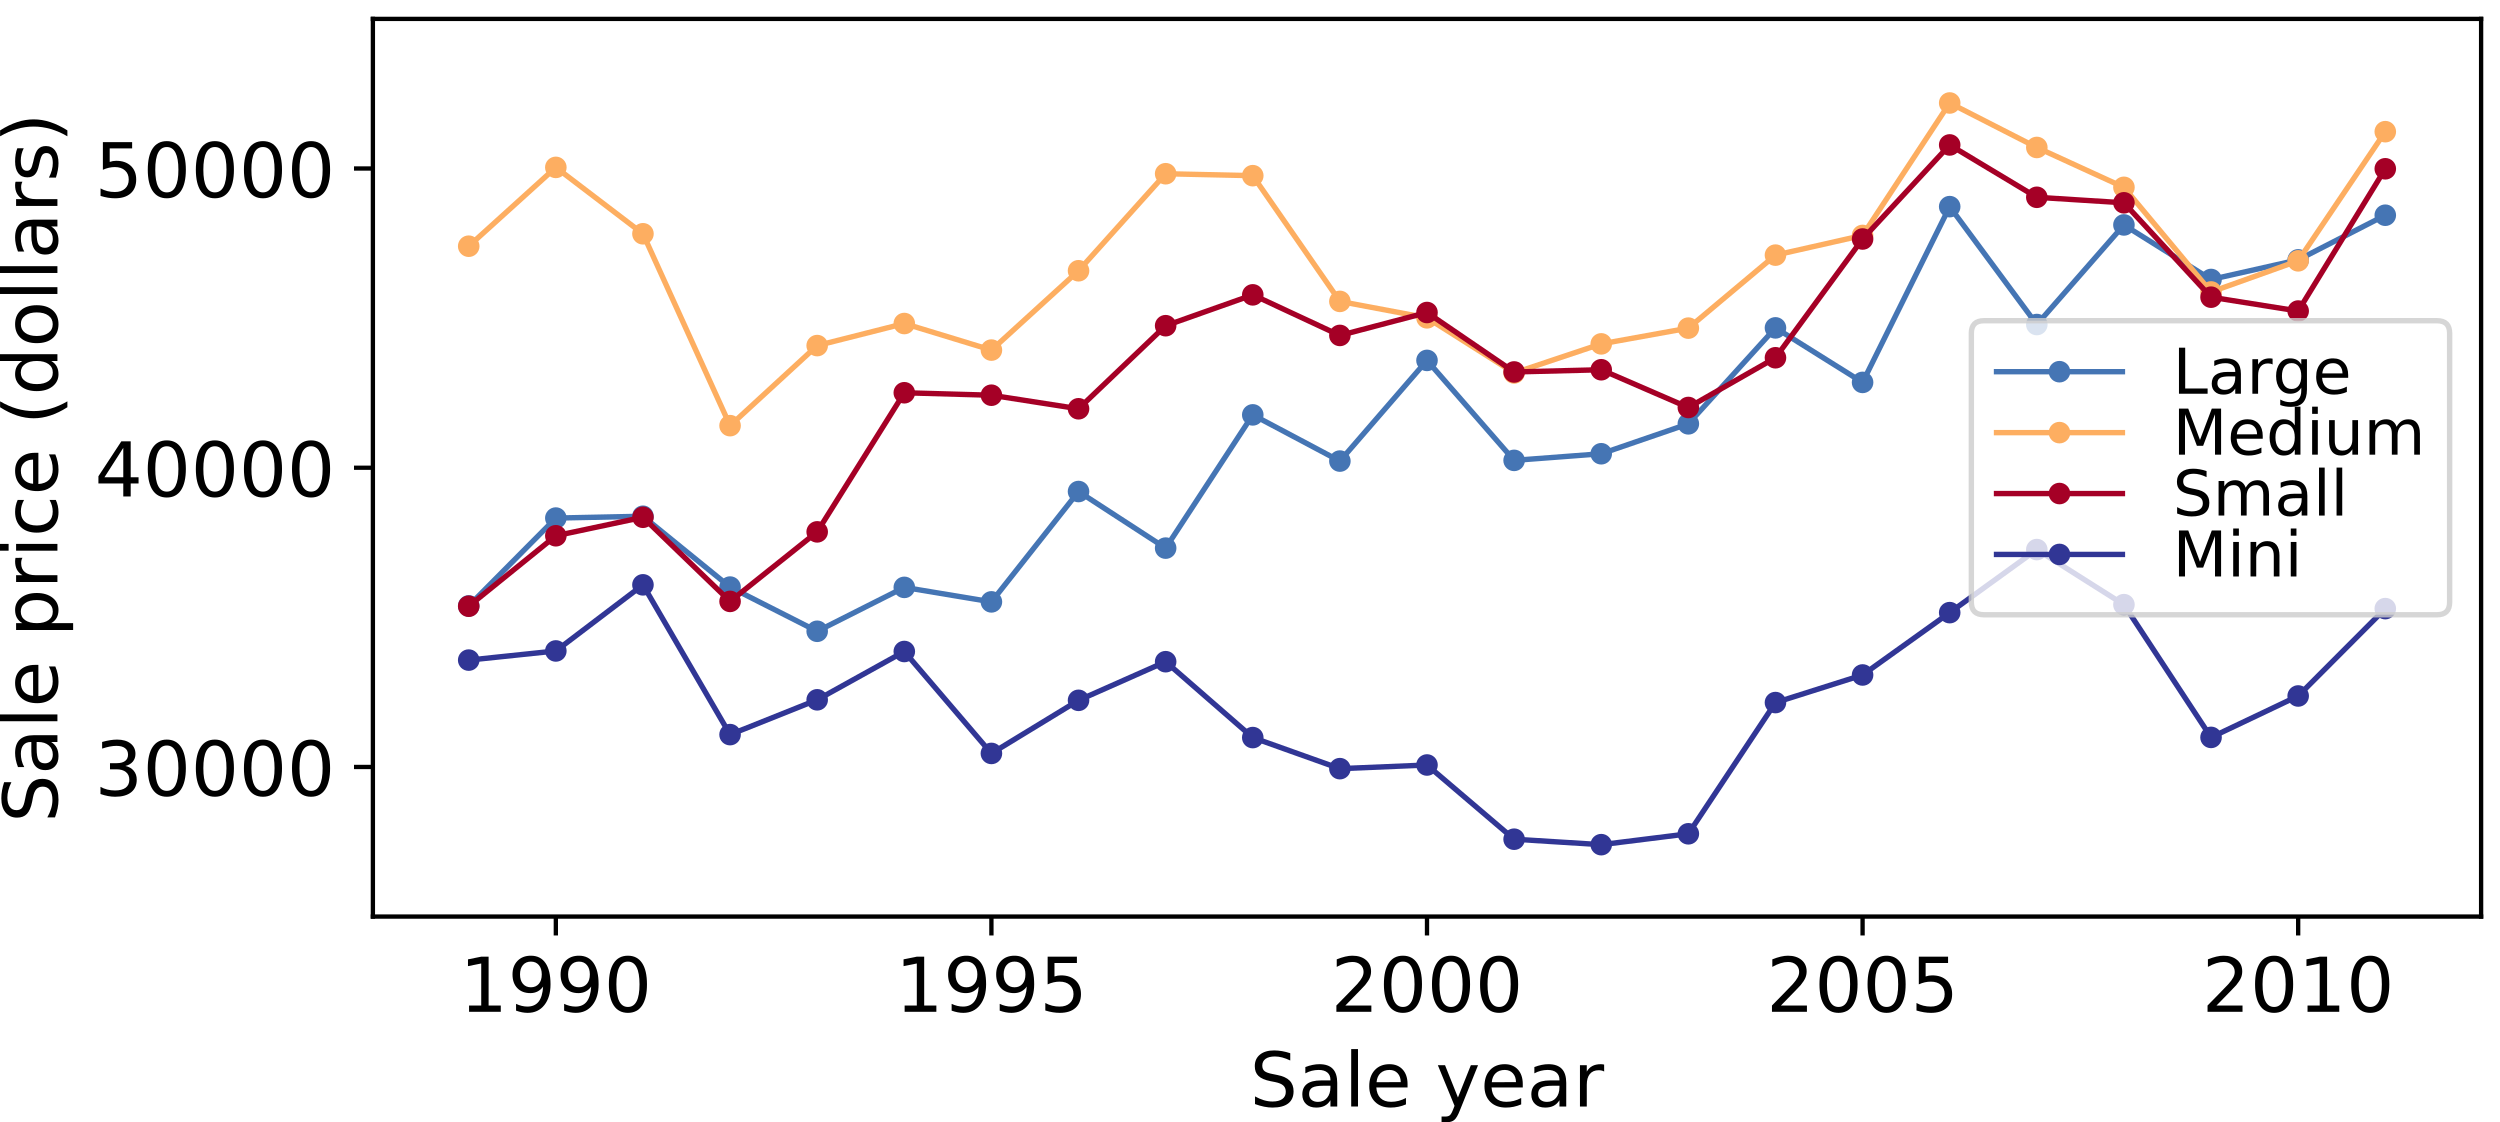 <?xml version="1.0" encoding="utf-8" standalone="no"?>
<!DOCTYPE svg PUBLIC "-//W3C//DTD SVG 1.1//EN"
  "http://www.w3.org/Graphics/SVG/1.1/DTD/svg11.dtd">
<!-- Created with matplotlib (https://matplotlib.org/) -->
<svg height="207.919pt" version="1.1" viewBox="0 0 463.187 207.919" width="463.187pt" xmlns="http://www.w3.org/2000/svg" xmlns:xlink="http://www.w3.org/1999/xlink">
 <defs>
  <style type="text/css">
*{stroke-linecap:butt;stroke-linejoin:round;}
  </style>
 </defs>
 <g id="figure_1">
  <g id="patch_1">
   <path d="M 0 207.919 
L 463.187 207.919 
L 463.187 -0 
L 0 -0 
z
" style="fill:#ffffff;"/>
  </g>
  <g id="axes_1">
   <g id="patch_2">
    <path d="M 69.087 169.82 
L 459.687 169.82 
L 459.687 3.5 
L 69.087 3.5 
z
" style="fill:#ffffff;"/>
   </g>
   <g id="matplotlib.axis_1">
    <g id="xtick_1">
     <g id="line2d_1">
      <defs>
       <path d="M 0 0 
L 0 3.5 
" id="mbf0ec3a5ea" style="stroke:#000000;stroke-width:0.8;"/>
      </defs>
      <g>
       <use style="stroke:#000000;stroke-width:0.8;" x="102.982" xlink:href="#mbf0ec3a5ea" y="169.82"/>
      </g>
     </g>
     <g id="text_1">
      <!-- 1990 -->
      <defs>
       <path d="M 12.406 8.297 
L 28.516 8.297 
L 28.516 63.922 
L 10.984 60.406 
L 10.984 69.391 
L 28.422 72.906 
L 38.281 72.906 
L 38.281 8.297 
L 54.391 8.297 
L 54.391 0 
L 12.406 0 
z
" id="DejaVuSans-49"/>
       <path d="M 10.984 1.516 
L 10.984 10.5 
Q 14.703 8.734 18.5 7.812 
Q 22.312 6.891 25.984 6.891 
Q 35.75 6.891 40.891 13.453 
Q 46.047 20.016 46.781 33.406 
Q 43.953 29.203 39.594 26.953 
Q 35.25 24.703 29.984 24.703 
Q 19.047 24.703 12.672 31.312 
Q 6.297 37.938 6.297 49.422 
Q 6.297 60.641 12.938 67.422 
Q 19.578 74.219 30.609 74.219 
Q 43.266 74.219 49.922 64.516 
Q 56.594 54.828 56.594 36.375 
Q 56.594 19.141 48.406 8.859 
Q 40.234 -1.422 26.422 -1.422 
Q 22.703 -1.422 18.891 -0.688 
Q 15.094 0.047 10.984 1.516 
z
M 30.609 32.422 
Q 37.25 32.422 41.125 36.953 
Q 45.016 41.5 45.016 49.422 
Q 45.016 57.281 41.125 61.844 
Q 37.25 66.406 30.609 66.406 
Q 23.969 66.406 20.094 61.844 
Q 16.219 57.281 16.219 49.422 
Q 16.219 41.5 20.094 36.953 
Q 23.969 32.422 30.609 32.422 
z
" id="DejaVuSans-57"/>
       <path d="M 31.781 66.406 
Q 24.172 66.406 20.328 58.906 
Q 16.5 51.422 16.5 36.375 
Q 16.5 21.391 20.328 13.891 
Q 24.172 6.391 31.781 6.391 
Q 39.453 6.391 43.281 13.891 
Q 47.125 21.391 47.125 36.375 
Q 47.125 51.422 43.281 58.906 
Q 39.453 66.406 31.781 66.406 
z
M 31.781 74.219 
Q 44.047 74.219 50.516 64.516 
Q 56.984 54.828 56.984 36.375 
Q 56.984 17.969 50.516 8.266 
Q 44.047 -1.422 31.781 -1.422 
Q 19.531 -1.422 13.062 8.266 
Q 6.594 17.969 6.594 36.375 
Q 6.594 54.828 13.062 64.516 
Q 19.531 74.219 31.781 74.219 
z
" id="DejaVuSans-48"/>
      </defs>
      <g transform="translate(85.167 187.458)scale(0.14 -0.14)">
       <use xlink:href="#DejaVuSans-49"/>
       <use x="63.623" xlink:href="#DejaVuSans-57"/>
       <use x="127.246" xlink:href="#DejaVuSans-57"/>
       <use x="190.869" xlink:href="#DejaVuSans-48"/>
      </g>
     </g>
    </g>
    <g id="xtick_2">
     <g id="line2d_2">
      <g>
       <use style="stroke:#000000;stroke-width:0.8;" x="183.684" xlink:href="#mbf0ec3a5ea" y="169.82"/>
      </g>
     </g>
     <g id="text_2">
      <!-- 1995 -->
      <defs>
       <path d="M 10.797 72.906 
L 49.516 72.906 
L 49.516 64.594 
L 19.828 64.594 
L 19.828 46.734 
Q 21.969 47.469 24.109 47.828 
Q 26.266 48.188 28.422 48.188 
Q 40.625 48.188 47.75 41.5 
Q 54.891 34.812 54.891 23.391 
Q 54.891 11.625 47.562 5.094 
Q 40.234 -1.422 26.906 -1.422 
Q 22.312 -1.422 17.547 -0.641 
Q 12.797 0.141 7.719 1.703 
L 7.719 11.625 
Q 12.109 9.234 16.797 8.062 
Q 21.484 6.891 26.703 6.891 
Q 35.156 6.891 40.078 11.328 
Q 45.016 15.766 45.016 23.391 
Q 45.016 31 40.078 35.438 
Q 35.156 39.891 26.703 39.891 
Q 22.75 39.891 18.812 39.016 
Q 14.891 38.141 10.797 36.281 
z
" id="DejaVuSans-53"/>
      </defs>
      <g transform="translate(165.869 187.458)scale(0.14 -0.14)">
       <use xlink:href="#DejaVuSans-49"/>
       <use x="63.623" xlink:href="#DejaVuSans-57"/>
       <use x="127.246" xlink:href="#DejaVuSans-57"/>
       <use x="190.869" xlink:href="#DejaVuSans-53"/>
      </g>
     </g>
    </g>
    <g id="xtick_3">
     <g id="line2d_3">
      <g>
       <use style="stroke:#000000;stroke-width:0.8;" x="264.387" xlink:href="#mbf0ec3a5ea" y="169.82"/>
      </g>
     </g>
     <g id="text_3">
      <!-- 2000 -->
      <defs>
       <path d="M 19.188 8.297 
L 53.609 8.297 
L 53.609 0 
L 7.328 0 
L 7.328 8.297 
Q 12.938 14.109 22.625 23.891 
Q 32.328 33.688 34.812 36.531 
Q 39.547 41.844 41.422 45.531 
Q 43.312 49.219 43.312 52.781 
Q 43.312 58.594 39.234 62.25 
Q 35.156 65.922 28.609 65.922 
Q 23.969 65.922 18.812 64.312 
Q 13.672 62.703 7.812 59.422 
L 7.812 69.391 
Q 13.766 71.781 18.938 73 
Q 24.125 74.219 28.422 74.219 
Q 39.75 74.219 46.484 68.547 
Q 53.219 62.891 53.219 53.422 
Q 53.219 48.922 51.531 44.891 
Q 49.859 40.875 45.406 35.406 
Q 44.188 33.984 37.641 27.219 
Q 31.109 20.453 19.188 8.297 
z
" id="DejaVuSans-50"/>
      </defs>
      <g transform="translate(246.572 187.458)scale(0.14 -0.14)">
       <use xlink:href="#DejaVuSans-50"/>
       <use x="63.623" xlink:href="#DejaVuSans-48"/>
       <use x="127.246" xlink:href="#DejaVuSans-48"/>
       <use x="190.869" xlink:href="#DejaVuSans-48"/>
      </g>
     </g>
    </g>
    <g id="xtick_4">
     <g id="line2d_4">
      <g>
       <use style="stroke:#000000;stroke-width:0.8;" x="345.089" xlink:href="#mbf0ec3a5ea" y="169.82"/>
      </g>
     </g>
     <g id="text_4">
      <!-- 2005 -->
      <g transform="translate(327.274 187.458)scale(0.14 -0.14)">
       <use xlink:href="#DejaVuSans-50"/>
       <use x="63.623" xlink:href="#DejaVuSans-48"/>
       <use x="127.246" xlink:href="#DejaVuSans-48"/>
       <use x="190.869" xlink:href="#DejaVuSans-53"/>
      </g>
     </g>
    </g>
    <g id="xtick_5">
     <g id="line2d_5">
      <g>
       <use style="stroke:#000000;stroke-width:0.8;" x="425.792" xlink:href="#mbf0ec3a5ea" y="169.82"/>
      </g>
     </g>
     <g id="text_5">
      <!-- 2010 -->
      <g transform="translate(407.977 187.458)scale(0.14 -0.14)">
       <use xlink:href="#DejaVuSans-50"/>
       <use x="63.623" xlink:href="#DejaVuSans-48"/>
       <use x="127.246" xlink:href="#DejaVuSans-49"/>
       <use x="190.869" xlink:href="#DejaVuSans-48"/>
      </g>
     </g>
    </g>
    <g id="text_6">
     <!-- Sale year -->
     <defs>
      <path d="M 53.516 70.516 
L 53.516 60.891 
Q 47.906 63.578 42.922 64.891 
Q 37.938 66.219 33.297 66.219 
Q 25.25 66.219 20.875 63.094 
Q 16.5 59.969 16.5 54.203 
Q 16.5 49.359 19.406 46.891 
Q 22.312 44.438 30.422 42.922 
L 36.375 41.703 
Q 47.406 39.594 52.656 34.297 
Q 57.906 29 57.906 20.125 
Q 57.906 9.516 50.797 4.047 
Q 43.703 -1.422 29.984 -1.422 
Q 24.812 -1.422 18.969 -0.25 
Q 13.141 0.922 6.891 3.219 
L 6.891 13.375 
Q 12.891 10.016 18.656 8.297 
Q 24.422 6.594 29.984 6.594 
Q 38.422 6.594 43.016 9.906 
Q 47.609 13.234 47.609 19.391 
Q 47.609 24.75 44.312 27.781 
Q 41.016 30.812 33.5 32.328 
L 27.484 33.5 
Q 16.453 35.688 11.516 40.375 
Q 6.594 45.062 6.594 53.422 
Q 6.594 63.094 13.406 68.656 
Q 20.219 74.219 32.172 74.219 
Q 37.312 74.219 42.625 73.281 
Q 47.953 72.359 53.516 70.516 
z
" id="DejaVuSans-83"/>
      <path d="M 34.281 27.484 
Q 23.391 27.484 19.188 25 
Q 14.984 22.516 14.984 16.5 
Q 14.984 11.719 18.141 8.906 
Q 21.297 6.109 26.703 6.109 
Q 34.188 6.109 38.703 11.406 
Q 43.219 16.703 43.219 25.484 
L 43.219 27.484 
z
M 52.203 31.203 
L 52.203 0 
L 43.219 0 
L 43.219 8.297 
Q 40.141 3.328 35.547 0.953 
Q 30.953 -1.422 24.312 -1.422 
Q 15.922 -1.422 10.953 3.297 
Q 6 8.016 6 15.922 
Q 6 25.141 12.172 29.828 
Q 18.359 34.516 30.609 34.516 
L 43.219 34.516 
L 43.219 35.406 
Q 43.219 41.609 39.141 45 
Q 35.062 48.391 27.688 48.391 
Q 23 48.391 18.547 47.266 
Q 14.109 46.141 10.016 43.891 
L 10.016 52.203 
Q 14.938 54.109 19.578 55.047 
Q 24.219 56 28.609 56 
Q 40.484 56 46.344 49.844 
Q 52.203 43.703 52.203 31.203 
z
" id="DejaVuSans-97"/>
      <path d="M 9.422 75.984 
L 18.406 75.984 
L 18.406 0 
L 9.422 0 
z
" id="DejaVuSans-108"/>
      <path d="M 56.203 29.594 
L 56.203 25.203 
L 14.891 25.203 
Q 15.484 15.922 20.484 11.062 
Q 25.484 6.203 34.422 6.203 
Q 39.594 6.203 44.453 7.469 
Q 49.312 8.734 54.109 11.281 
L 54.109 2.781 
Q 49.266 0.734 44.188 -0.344 
Q 39.109 -1.422 33.891 -1.422 
Q 20.797 -1.422 13.156 6.188 
Q 5.516 13.812 5.516 26.812 
Q 5.516 40.234 12.766 48.109 
Q 20.016 56 32.328 56 
Q 43.359 56 49.781 48.891 
Q 56.203 41.797 56.203 29.594 
z
M 47.219 32.234 
Q 47.125 39.594 43.094 43.984 
Q 39.062 48.391 32.422 48.391 
Q 24.906 48.391 20.391 44.141 
Q 15.875 39.891 15.188 32.172 
z
" id="DejaVuSans-101"/>
      <path id="DejaVuSans-32"/>
      <path d="M 32.172 -5.078 
Q 28.375 -14.844 24.75 -17.812 
Q 21.141 -20.797 15.094 -20.797 
L 7.906 -20.797 
L 7.906 -13.281 
L 13.188 -13.281 
Q 16.891 -13.281 18.938 -11.516 
Q 21 -9.766 23.484 -3.219 
L 25.094 0.875 
L 2.984 54.688 
L 12.5 54.688 
L 29.594 11.922 
L 46.688 54.688 
L 56.203 54.688 
z
" id="DejaVuSans-121"/>
      <path d="M 41.109 46.297 
Q 39.594 47.172 37.812 47.578 
Q 36.031 48 33.891 48 
Q 26.266 48 22.188 43.047 
Q 18.109 38.094 18.109 28.812 
L 18.109 0 
L 9.078 0 
L 9.078 54.688 
L 18.109 54.688 
L 18.109 46.188 
Q 20.953 51.172 25.484 53.578 
Q 30.031 56 36.531 56 
Q 37.453 56 38.578 55.875 
Q 39.703 55.766 41.062 55.516 
z
" id="DejaVuSans-114"/>
     </defs>
     <g transform="translate(231.559 205.007)scale(0.14 -0.14)">
      <use xlink:href="#DejaVuSans-83"/>
      <use x="63.477" xlink:href="#DejaVuSans-97"/>
      <use x="124.756" xlink:href="#DejaVuSans-108"/>
      <use x="152.539" xlink:href="#DejaVuSans-101"/>
      <use x="214.062" xlink:href="#DejaVuSans-32"/>
      <use x="245.85" xlink:href="#DejaVuSans-121"/>
      <use x="305.029" xlink:href="#DejaVuSans-101"/>
      <use x="366.553" xlink:href="#DejaVuSans-97"/>
      <use x="427.832" xlink:href="#DejaVuSans-114"/>
     </g>
    </g>
   </g>
   <g id="matplotlib.axis_2">
    <g id="ytick_1">
     <g id="line2d_6">
      <defs>
       <path d="M 0 0 
L -3.5 0 
" id="m5629038293" style="stroke:#000000;stroke-width:0.8;"/>
      </defs>
      <g>
       <use style="stroke:#000000;stroke-width:0.8;" x="69.087" xlink:href="#m5629038293" y="142.1"/>
      </g>
     </g>
     <g id="text_7">
      <!-- 30000 -->
      <defs>
       <path d="M 40.578 39.312 
Q 47.656 37.797 51.625 33 
Q 55.609 28.219 55.609 21.188 
Q 55.609 10.406 48.188 4.484 
Q 40.766 -1.422 27.094 -1.422 
Q 22.516 -1.422 17.656 -0.516 
Q 12.797 0.391 7.625 2.203 
L 7.625 11.719 
Q 11.719 9.328 16.594 8.109 
Q 21.484 6.891 26.812 6.891 
Q 36.078 6.891 40.938 10.547 
Q 45.797 14.203 45.797 21.188 
Q 45.797 27.641 41.281 31.266 
Q 36.766 34.906 28.719 34.906 
L 20.219 34.906 
L 20.219 43.016 
L 29.109 43.016 
Q 36.375 43.016 40.234 45.922 
Q 44.094 48.828 44.094 54.297 
Q 44.094 59.906 40.109 62.906 
Q 36.141 65.922 28.719 65.922 
Q 24.656 65.922 20.016 65.031 
Q 15.375 64.156 9.812 62.312 
L 9.812 71.094 
Q 15.438 72.656 20.344 73.438 
Q 25.25 74.219 29.594 74.219 
Q 40.828 74.219 47.359 69.109 
Q 53.906 64.016 53.906 55.328 
Q 53.906 49.266 50.438 45.094 
Q 46.969 40.922 40.578 39.312 
z
" id="DejaVuSans-51"/>
      </defs>
      <g transform="translate(17.549 147.419)scale(0.14 -0.14)">
       <use xlink:href="#DejaVuSans-51"/>
       <use x="63.623" xlink:href="#DejaVuSans-48"/>
       <use x="127.246" xlink:href="#DejaVuSans-48"/>
       <use x="190.869" xlink:href="#DejaVuSans-48"/>
       <use x="254.492" xlink:href="#DejaVuSans-48"/>
      </g>
     </g>
    </g>
    <g id="ytick_2">
     <g id="line2d_7">
      <g>
       <use style="stroke:#000000;stroke-width:0.8;" x="69.087" xlink:href="#m5629038293" y="86.66"/>
      </g>
     </g>
     <g id="text_8">
      <!-- 40000 -->
      <defs>
       <path d="M 37.797 64.312 
L 12.891 25.391 
L 37.797 25.391 
z
M 35.203 72.906 
L 47.609 72.906 
L 47.609 25.391 
L 58.016 25.391 
L 58.016 17.188 
L 47.609 17.188 
L 47.609 0 
L 37.797 0 
L 37.797 17.188 
L 4.891 17.188 
L 4.891 26.703 
z
" id="DejaVuSans-52"/>
      </defs>
      <g transform="translate(17.549 91.979)scale(0.14 -0.14)">
       <use xlink:href="#DejaVuSans-52"/>
       <use x="63.623" xlink:href="#DejaVuSans-48"/>
       <use x="127.246" xlink:href="#DejaVuSans-48"/>
       <use x="190.869" xlink:href="#DejaVuSans-48"/>
       <use x="254.492" xlink:href="#DejaVuSans-48"/>
      </g>
     </g>
    </g>
    <g id="ytick_3">
     <g id="line2d_8">
      <g>
       <use style="stroke:#000000;stroke-width:0.8;" x="69.087" xlink:href="#m5629038293" y="31.22"/>
      </g>
     </g>
     <g id="text_9">
      <!-- 50000 -->
      <g transform="translate(17.549 36.539)scale(0.14 -0.14)">
       <use xlink:href="#DejaVuSans-53"/>
       <use x="63.623" xlink:href="#DejaVuSans-48"/>
       <use x="127.246" xlink:href="#DejaVuSans-48"/>
       <use x="190.869" xlink:href="#DejaVuSans-48"/>
       <use x="254.492" xlink:href="#DejaVuSans-48"/>
      </g>
     </g>
    </g>
    <g id="text_10">
     <!-- Sale price (dollars) -->
     <defs>
      <path d="M 18.109 8.203 
L 18.109 -20.797 
L 9.078 -20.797 
L 9.078 54.688 
L 18.109 54.688 
L 18.109 46.391 
Q 20.953 51.266 25.266 53.625 
Q 29.594 56 35.594 56 
Q 45.562 56 51.781 48.094 
Q 58.016 40.188 58.016 27.297 
Q 58.016 14.406 51.781 6.484 
Q 45.562 -1.422 35.594 -1.422 
Q 29.594 -1.422 25.266 0.953 
Q 20.953 3.328 18.109 8.203 
z
M 48.688 27.297 
Q 48.688 37.203 44.609 42.844 
Q 40.531 48.484 33.406 48.484 
Q 26.266 48.484 22.188 42.844 
Q 18.109 37.203 18.109 27.297 
Q 18.109 17.391 22.188 11.75 
Q 26.266 6.109 33.406 6.109 
Q 40.531 6.109 44.609 11.75 
Q 48.688 17.391 48.688 27.297 
z
" id="DejaVuSans-112"/>
      <path d="M 9.422 54.688 
L 18.406 54.688 
L 18.406 0 
L 9.422 0 
z
M 9.422 75.984 
L 18.406 75.984 
L 18.406 64.594 
L 9.422 64.594 
z
" id="DejaVuSans-105"/>
      <path d="M 48.781 52.594 
L 48.781 44.188 
Q 44.969 46.297 41.141 47.344 
Q 37.312 48.391 33.406 48.391 
Q 24.656 48.391 19.812 42.844 
Q 14.984 37.312 14.984 27.297 
Q 14.984 17.281 19.812 11.734 
Q 24.656 6.203 33.406 6.203 
Q 37.312 6.203 41.141 7.25 
Q 44.969 8.297 48.781 10.406 
L 48.781 2.094 
Q 45.016 0.344 40.984 -0.531 
Q 36.969 -1.422 32.422 -1.422 
Q 20.062 -1.422 12.781 6.344 
Q 5.516 14.109 5.516 27.297 
Q 5.516 40.672 12.859 48.328 
Q 20.219 56 33.016 56 
Q 37.156 56 41.109 55.141 
Q 45.062 54.297 48.781 52.594 
z
" id="DejaVuSans-99"/>
      <path d="M 31 75.875 
Q 24.469 64.656 21.281 53.656 
Q 18.109 42.672 18.109 31.391 
Q 18.109 20.125 21.312 9.062 
Q 24.516 -2 31 -13.188 
L 23.188 -13.188 
Q 15.875 -1.703 12.234 9.375 
Q 8.594 20.453 8.594 31.391 
Q 8.594 42.281 12.203 53.312 
Q 15.828 64.359 23.188 75.875 
z
" id="DejaVuSans-40"/>
      <path d="M 45.406 46.391 
L 45.406 75.984 
L 54.391 75.984 
L 54.391 0 
L 45.406 0 
L 45.406 8.203 
Q 42.578 3.328 38.25 0.953 
Q 33.938 -1.422 27.875 -1.422 
Q 17.969 -1.422 11.734 6.484 
Q 5.516 14.406 5.516 27.297 
Q 5.516 40.188 11.734 48.094 
Q 17.969 56 27.875 56 
Q 33.938 56 38.25 53.625 
Q 42.578 51.266 45.406 46.391 
z
M 14.797 27.297 
Q 14.797 17.391 18.875 11.75 
Q 22.953 6.109 30.078 6.109 
Q 37.203 6.109 41.297 11.75 
Q 45.406 17.391 45.406 27.297 
Q 45.406 37.203 41.297 42.844 
Q 37.203 48.484 30.078 48.484 
Q 22.953 48.484 18.875 42.844 
Q 14.797 37.203 14.797 27.297 
z
" id="DejaVuSans-100"/>
      <path d="M 30.609 48.391 
Q 23.391 48.391 19.188 42.75 
Q 14.984 37.109 14.984 27.297 
Q 14.984 17.484 19.156 11.844 
Q 23.344 6.203 30.609 6.203 
Q 37.797 6.203 41.984 11.859 
Q 46.188 17.531 46.188 27.297 
Q 46.188 37.016 41.984 42.703 
Q 37.797 48.391 30.609 48.391 
z
M 30.609 56 
Q 42.328 56 49.016 48.375 
Q 55.719 40.766 55.719 27.297 
Q 55.719 13.875 49.016 6.219 
Q 42.328 -1.422 30.609 -1.422 
Q 18.844 -1.422 12.172 6.219 
Q 5.516 13.875 5.516 27.297 
Q 5.516 40.766 12.172 48.375 
Q 18.844 56 30.609 56 
z
" id="DejaVuSans-111"/>
      <path d="M 44.281 53.078 
L 44.281 44.578 
Q 40.484 46.531 36.375 47.5 
Q 32.281 48.484 27.875 48.484 
Q 21.188 48.484 17.844 46.438 
Q 14.5 44.391 14.5 40.281 
Q 14.5 37.156 16.891 35.375 
Q 19.281 33.594 26.516 31.984 
L 29.594 31.297 
Q 39.156 29.25 43.188 25.516 
Q 47.219 21.781 47.219 15.094 
Q 47.219 7.469 41.188 3.016 
Q 35.156 -1.422 24.609 -1.422 
Q 20.219 -1.422 15.453 -0.562 
Q 10.688 0.297 5.422 2 
L 5.422 11.281 
Q 10.406 8.688 15.234 7.391 
Q 20.062 6.109 24.812 6.109 
Q 31.156 6.109 34.562 8.281 
Q 37.984 10.453 37.984 14.406 
Q 37.984 18.062 35.516 20.016 
Q 33.062 21.969 24.703 23.781 
L 21.578 24.516 
Q 13.234 26.266 9.516 29.906 
Q 5.812 33.547 5.812 39.891 
Q 5.812 47.609 11.281 51.797 
Q 16.75 56 26.812 56 
Q 31.781 56 36.172 55.266 
Q 40.578 54.547 44.281 53.078 
z
" id="DejaVuSans-115"/>
      <path d="M 8.016 75.875 
L 15.828 75.875 
Q 23.141 64.359 26.781 53.312 
Q 30.422 42.281 30.422 31.391 
Q 30.422 20.453 26.781 9.375 
Q 23.141 -1.703 15.828 -13.188 
L 8.016 -13.188 
Q 14.5 -2 17.703 9.062 
Q 20.906 20.125 20.906 31.391 
Q 20.906 42.672 17.703 53.656 
Q 14.5 64.656 8.016 75.875 
z
" id="DejaVuSans-41"/>
     </defs>
     <g transform="translate(10.638 152.41)rotate(-90)scale(0.14 -0.14)">
      <use xlink:href="#DejaVuSans-83"/>
      <use x="63.477" xlink:href="#DejaVuSans-97"/>
      <use x="124.756" xlink:href="#DejaVuSans-108"/>
      <use x="152.539" xlink:href="#DejaVuSans-101"/>
      <use x="214.062" xlink:href="#DejaVuSans-32"/>
      <use x="245.85" xlink:href="#DejaVuSans-112"/>
      <use x="309.326" xlink:href="#DejaVuSans-114"/>
      <use x="350.439" xlink:href="#DejaVuSans-105"/>
      <use x="378.223" xlink:href="#DejaVuSans-99"/>
      <use x="433.203" xlink:href="#DejaVuSans-101"/>
      <use x="494.727" xlink:href="#DejaVuSans-32"/>
      <use x="526.514" xlink:href="#DejaVuSans-40"/>
      <use x="565.527" xlink:href="#DejaVuSans-100"/>
      <use x="629.004" xlink:href="#DejaVuSans-111"/>
      <use x="690.186" xlink:href="#DejaVuSans-108"/>
      <use x="717.969" xlink:href="#DejaVuSans-108"/>
      <use x="745.752" xlink:href="#DejaVuSans-97"/>
      <use x="807.031" xlink:href="#DejaVuSans-114"/>
      <use x="848.145" xlink:href="#DejaVuSans-115"/>
      <use x="900.244" xlink:href="#DejaVuSans-41"/>
     </g>
    </g>
   </g>
   <g id="line2d_9">
    <path clip-path="url(#pc9c165c7ac)" d="M 86.841 112.259 
L 102.982 95.986 
L 119.122 95.648 
L 135.263 108.771 
L 151.403 116.961 
L 167.544 108.826 
L 183.684 111.511 
L 199.825 91.067 
L 215.965 101.552 
L 232.106 76.866 
L 248.246 85.426 
L 264.387 66.774 
L 280.527 85.296 
L 296.668 84.069 
L 312.808 78.526 
L 328.949 60.747 
L 345.089 70.849 
L 361.23 38.284 
L 377.37 60.128 
L 393.511 41.675 
L 409.651 51.782 
L 425.792 48.146 
L 441.932 39.876 
" style="fill:none;stroke:#4575b4;stroke-linecap:square;"/>
    <defs>
     <path d="M 0 1.5 
C 0.398 1.5 0.779 1.342 1.061 1.061 
C 1.342 0.779 1.5 0.398 1.5 0 
C 1.5 -0.398 1.342 -0.779 1.061 -1.061 
C 0.779 -1.342 0.398 -1.5 0 -1.5 
C -0.398 -1.5 -0.779 -1.342 -1.061 -1.061 
C -1.342 -0.779 -1.5 -0.398 -1.5 0 
C -1.5 0.398 -1.342 0.779 -1.061 1.061 
C -0.779 1.342 -0.398 1.5 0 1.5 
z
" id="m133e9ba9f1" style="stroke:#4575b4;"/>
    </defs>
    <g clip-path="url(#pc9c165c7ac)">
     <use style="fill:#4575b4;stroke:#4575b4;" x="86.841" xlink:href="#m133e9ba9f1" y="112.259"/>
     <use style="fill:#4575b4;stroke:#4575b4;" x="102.982" xlink:href="#m133e9ba9f1" y="95.986"/>
     <use style="fill:#4575b4;stroke:#4575b4;" x="119.122" xlink:href="#m133e9ba9f1" y="95.648"/>
     <use style="fill:#4575b4;stroke:#4575b4;" x="135.263" xlink:href="#m133e9ba9f1" y="108.771"/>
     <use style="fill:#4575b4;stroke:#4575b4;" x="151.403" xlink:href="#m133e9ba9f1" y="116.961"/>
     <use style="fill:#4575b4;stroke:#4575b4;" x="167.544" xlink:href="#m133e9ba9f1" y="108.826"/>
     <use style="fill:#4575b4;stroke:#4575b4;" x="183.684" xlink:href="#m133e9ba9f1" y="111.511"/>
     <use style="fill:#4575b4;stroke:#4575b4;" x="199.825" xlink:href="#m133e9ba9f1" y="91.067"/>
     <use style="fill:#4575b4;stroke:#4575b4;" x="215.965" xlink:href="#m133e9ba9f1" y="101.552"/>
     <use style="fill:#4575b4;stroke:#4575b4;" x="232.106" xlink:href="#m133e9ba9f1" y="76.866"/>
     <use style="fill:#4575b4;stroke:#4575b4;" x="248.246" xlink:href="#m133e9ba9f1" y="85.426"/>
     <use style="fill:#4575b4;stroke:#4575b4;" x="264.387" xlink:href="#m133e9ba9f1" y="66.774"/>
     <use style="fill:#4575b4;stroke:#4575b4;" x="280.527" xlink:href="#m133e9ba9f1" y="85.296"/>
     <use style="fill:#4575b4;stroke:#4575b4;" x="296.668" xlink:href="#m133e9ba9f1" y="84.069"/>
     <use style="fill:#4575b4;stroke:#4575b4;" x="312.808" xlink:href="#m133e9ba9f1" y="78.526"/>
     <use style="fill:#4575b4;stroke:#4575b4;" x="328.949" xlink:href="#m133e9ba9f1" y="60.747"/>
     <use style="fill:#4575b4;stroke:#4575b4;" x="345.089" xlink:href="#m133e9ba9f1" y="70.849"/>
     <use style="fill:#4575b4;stroke:#4575b4;" x="361.23" xlink:href="#m133e9ba9f1" y="38.284"/>
     <use style="fill:#4575b4;stroke:#4575b4;" x="377.37" xlink:href="#m133e9ba9f1" y="60.128"/>
     <use style="fill:#4575b4;stroke:#4575b4;" x="393.511" xlink:href="#m133e9ba9f1" y="41.675"/>
     <use style="fill:#4575b4;stroke:#4575b4;" x="409.651" xlink:href="#m133e9ba9f1" y="51.782"/>
     <use style="fill:#4575b4;stroke:#4575b4;" x="425.792" xlink:href="#m133e9ba9f1" y="48.146"/>
     <use style="fill:#4575b4;stroke:#4575b4;" x="441.932" xlink:href="#m133e9ba9f1" y="39.876"/>
    </g>
   </g>
   <g id="line2d_10">
    <path clip-path="url(#pc9c165c7ac)" d="M 86.841 45.616 
L 102.982 31.013 
L 119.122 43.313 
L 135.263 78.863 
L 151.403 64.029 
L 167.544 59.942 
L 183.684 64.863 
L 199.825 50.164 
L 215.965 32.189 
L 232.106 32.548 
L 248.246 55.841 
L 264.387 58.885 
L 280.527 69.099 
L 296.668 63.712 
L 312.808 60.794 
L 328.949 47.269 
L 345.089 43.621 
L 361.23 19.081 
L 377.37 27.322 
L 393.511 34.708 
L 409.651 54.093 
L 425.792 48.325 
L 441.932 24.397 
" style="fill:none;stroke:#fdae61;stroke-linecap:square;"/>
    <defs>
     <path d="M 0 1.5 
C 0.398 1.5 0.779 1.342 1.061 1.061 
C 1.342 0.779 1.5 0.398 1.5 0 
C 1.5 -0.398 1.342 -0.779 1.061 -1.061 
C 0.779 -1.342 0.398 -1.5 0 -1.5 
C -0.398 -1.5 -0.779 -1.342 -1.061 -1.061 
C -1.342 -0.779 -1.5 -0.398 -1.5 0 
C -1.5 0.398 -1.342 0.779 -1.061 1.061 
C -0.779 1.342 -0.398 1.5 0 1.5 
z
" id="m94203af73b" style="stroke:#fdae61;"/>
    </defs>
    <g clip-path="url(#pc9c165c7ac)">
     <use style="fill:#fdae61;stroke:#fdae61;" x="86.841" xlink:href="#m94203af73b" y="45.616"/>
     <use style="fill:#fdae61;stroke:#fdae61;" x="102.982" xlink:href="#m94203af73b" y="31.013"/>
     <use style="fill:#fdae61;stroke:#fdae61;" x="119.122" xlink:href="#m94203af73b" y="43.313"/>
     <use style="fill:#fdae61;stroke:#fdae61;" x="135.263" xlink:href="#m94203af73b" y="78.863"/>
     <use style="fill:#fdae61;stroke:#fdae61;" x="151.403" xlink:href="#m94203af73b" y="64.029"/>
     <use style="fill:#fdae61;stroke:#fdae61;" x="167.544" xlink:href="#m94203af73b" y="59.942"/>
     <use style="fill:#fdae61;stroke:#fdae61;" x="183.684" xlink:href="#m94203af73b" y="64.863"/>
     <use style="fill:#fdae61;stroke:#fdae61;" x="199.825" xlink:href="#m94203af73b" y="50.164"/>
     <use style="fill:#fdae61;stroke:#fdae61;" x="215.965" xlink:href="#m94203af73b" y="32.189"/>
     <use style="fill:#fdae61;stroke:#fdae61;" x="232.106" xlink:href="#m94203af73b" y="32.548"/>
     <use style="fill:#fdae61;stroke:#fdae61;" x="248.246" xlink:href="#m94203af73b" y="55.841"/>
     <use style="fill:#fdae61;stroke:#fdae61;" x="264.387" xlink:href="#m94203af73b" y="58.885"/>
     <use style="fill:#fdae61;stroke:#fdae61;" x="280.527" xlink:href="#m94203af73b" y="69.099"/>
     <use style="fill:#fdae61;stroke:#fdae61;" x="296.668" xlink:href="#m94203af73b" y="63.712"/>
     <use style="fill:#fdae61;stroke:#fdae61;" x="312.808" xlink:href="#m94203af73b" y="60.794"/>
     <use style="fill:#fdae61;stroke:#fdae61;" x="328.949" xlink:href="#m94203af73b" y="47.269"/>
     <use style="fill:#fdae61;stroke:#fdae61;" x="345.089" xlink:href="#m94203af73b" y="43.621"/>
     <use style="fill:#fdae61;stroke:#fdae61;" x="361.23" xlink:href="#m94203af73b" y="19.081"/>
     <use style="fill:#fdae61;stroke:#fdae61;" x="377.37" xlink:href="#m94203af73b" y="27.322"/>
     <use style="fill:#fdae61;stroke:#fdae61;" x="393.511" xlink:href="#m94203af73b" y="34.708"/>
     <use style="fill:#fdae61;stroke:#fdae61;" x="409.651" xlink:href="#m94203af73b" y="54.093"/>
     <use style="fill:#fdae61;stroke:#fdae61;" x="425.792" xlink:href="#m94203af73b" y="48.325"/>
     <use style="fill:#fdae61;stroke:#fdae61;" x="441.932" xlink:href="#m94203af73b" y="24.397"/>
    </g>
   </g>
   <g id="line2d_11">
    <path clip-path="url(#pc9c165c7ac)" d="M 86.841 112.321 
L 102.982 99.263 
L 119.122 95.837 
L 135.263 111.424 
L 151.403 98.541 
L 167.544 72.768 
L 183.684 73.223 
L 199.825 75.736 
L 215.965 60.345 
L 232.106 54.629 
L 248.246 62.146 
L 264.387 57.9 
L 280.527 68.915 
L 296.668 68.506 
L 312.808 75.498 
L 328.949 66.284 
L 345.089 44.281 
L 361.23 26.854 
L 377.37 36.554 
L 393.511 37.574 
L 409.651 55.06 
L 425.792 57.628 
L 441.932 31.272 
" style="fill:none;stroke:#a50026;stroke-linecap:square;"/>
    <defs>
     <path d="M 0 1.5 
C 0.398 1.5 0.779 1.342 1.061 1.061 
C 1.342 0.779 1.5 0.398 1.5 0 
C 1.5 -0.398 1.342 -0.779 1.061 -1.061 
C 0.779 -1.342 0.398 -1.5 0 -1.5 
C -0.398 -1.5 -0.779 -1.342 -1.061 -1.061 
C -1.342 -0.779 -1.5 -0.398 -1.5 0 
C -1.5 0.398 -1.342 0.779 -1.061 1.061 
C -0.779 1.342 -0.398 1.5 0 1.5 
z
" id="m1a3bb92f3c" style="stroke:#a50026;"/>
    </defs>
    <g clip-path="url(#pc9c165c7ac)">
     <use style="fill:#a50026;stroke:#a50026;" x="86.841" xlink:href="#m1a3bb92f3c" y="112.321"/>
     <use style="fill:#a50026;stroke:#a50026;" x="102.982" xlink:href="#m1a3bb92f3c" y="99.263"/>
     <use style="fill:#a50026;stroke:#a50026;" x="119.122" xlink:href="#m1a3bb92f3c" y="95.837"/>
     <use style="fill:#a50026;stroke:#a50026;" x="135.263" xlink:href="#m1a3bb92f3c" y="111.424"/>
     <use style="fill:#a50026;stroke:#a50026;" x="151.403" xlink:href="#m1a3bb92f3c" y="98.541"/>
     <use style="fill:#a50026;stroke:#a50026;" x="167.544" xlink:href="#m1a3bb92f3c" y="72.768"/>
     <use style="fill:#a50026;stroke:#a50026;" x="183.684" xlink:href="#m1a3bb92f3c" y="73.223"/>
     <use style="fill:#a50026;stroke:#a50026;" x="199.825" xlink:href="#m1a3bb92f3c" y="75.736"/>
     <use style="fill:#a50026;stroke:#a50026;" x="215.965" xlink:href="#m1a3bb92f3c" y="60.345"/>
     <use style="fill:#a50026;stroke:#a50026;" x="232.106" xlink:href="#m1a3bb92f3c" y="54.629"/>
     <use style="fill:#a50026;stroke:#a50026;" x="248.246" xlink:href="#m1a3bb92f3c" y="62.146"/>
     <use style="fill:#a50026;stroke:#a50026;" x="264.387" xlink:href="#m1a3bb92f3c" y="57.9"/>
     <use style="fill:#a50026;stroke:#a50026;" x="280.527" xlink:href="#m1a3bb92f3c" y="68.915"/>
     <use style="fill:#a50026;stroke:#a50026;" x="296.668" xlink:href="#m1a3bb92f3c" y="68.506"/>
     <use style="fill:#a50026;stroke:#a50026;" x="312.808" xlink:href="#m1a3bb92f3c" y="75.498"/>
     <use style="fill:#a50026;stroke:#a50026;" x="328.949" xlink:href="#m1a3bb92f3c" y="66.284"/>
     <use style="fill:#a50026;stroke:#a50026;" x="345.089" xlink:href="#m1a3bb92f3c" y="44.281"/>
     <use style="fill:#a50026;stroke:#a50026;" x="361.23" xlink:href="#m1a3bb92f3c" y="26.854"/>
     <use style="fill:#a50026;stroke:#a50026;" x="377.37" xlink:href="#m1a3bb92f3c" y="36.554"/>
     <use style="fill:#a50026;stroke:#a50026;" x="393.511" xlink:href="#m1a3bb92f3c" y="37.574"/>
     <use style="fill:#a50026;stroke:#a50026;" x="409.651" xlink:href="#m1a3bb92f3c" y="55.06"/>
     <use style="fill:#a50026;stroke:#a50026;" x="425.792" xlink:href="#m1a3bb92f3c" y="57.628"/>
     <use style="fill:#a50026;stroke:#a50026;" x="441.932" xlink:href="#m1a3bb92f3c" y="31.272"/>
    </g>
   </g>
   <g id="line2d_12">
    <path clip-path="url(#pc9c165c7ac)" d="M 86.841 122.3 
L 102.982 120.605 
L 119.122 108.356 
L 135.263 136.104 
L 151.403 129.658 
L 167.544 120.707 
L 183.684 139.591 
L 199.825 129.753 
L 215.965 122.597 
L 232.106 136.654 
L 248.246 142.412 
L 264.387 141.735 
L 280.527 155.483 
L 296.668 156.495 
L 312.808 154.481 
L 328.949 130.169 
L 345.089 125.056 
L 361.23 113.506 
L 377.37 101.823 
L 393.511 112.027 
L 409.651 136.621 
L 425.792 128.948 
L 441.932 112.761 
" style="fill:none;stroke:#313695;stroke-linecap:square;"/>
    <defs>
     <path d="M 0 1.5 
C 0.398 1.5 0.779 1.342 1.061 1.061 
C 1.342 0.779 1.5 0.398 1.5 0 
C 1.5 -0.398 1.342 -0.779 1.061 -1.061 
C 0.779 -1.342 0.398 -1.5 0 -1.5 
C -0.398 -1.5 -0.779 -1.342 -1.061 -1.061 
C -1.342 -0.779 -1.5 -0.398 -1.5 0 
C -1.5 0.398 -1.342 0.779 -1.061 1.061 
C -0.779 1.342 -0.398 1.5 0 1.5 
z
" id="m4b2842d8cd" style="stroke:#313695;"/>
    </defs>
    <g clip-path="url(#pc9c165c7ac)">
     <use style="fill:#313695;stroke:#313695;" x="86.841" xlink:href="#m4b2842d8cd" y="122.3"/>
     <use style="fill:#313695;stroke:#313695;" x="102.982" xlink:href="#m4b2842d8cd" y="120.605"/>
     <use style="fill:#313695;stroke:#313695;" x="119.122" xlink:href="#m4b2842d8cd" y="108.356"/>
     <use style="fill:#313695;stroke:#313695;" x="135.263" xlink:href="#m4b2842d8cd" y="136.104"/>
     <use style="fill:#313695;stroke:#313695;" x="151.403" xlink:href="#m4b2842d8cd" y="129.658"/>
     <use style="fill:#313695;stroke:#313695;" x="167.544" xlink:href="#m4b2842d8cd" y="120.707"/>
     <use style="fill:#313695;stroke:#313695;" x="183.684" xlink:href="#m4b2842d8cd" y="139.591"/>
     <use style="fill:#313695;stroke:#313695;" x="199.825" xlink:href="#m4b2842d8cd" y="129.753"/>
     <use style="fill:#313695;stroke:#313695;" x="215.965" xlink:href="#m4b2842d8cd" y="122.597"/>
     <use style="fill:#313695;stroke:#313695;" x="232.106" xlink:href="#m4b2842d8cd" y="136.654"/>
     <use style="fill:#313695;stroke:#313695;" x="248.246" xlink:href="#m4b2842d8cd" y="142.412"/>
     <use style="fill:#313695;stroke:#313695;" x="264.387" xlink:href="#m4b2842d8cd" y="141.735"/>
     <use style="fill:#313695;stroke:#313695;" x="280.527" xlink:href="#m4b2842d8cd" y="155.483"/>
     <use style="fill:#313695;stroke:#313695;" x="296.668" xlink:href="#m4b2842d8cd" y="156.495"/>
     <use style="fill:#313695;stroke:#313695;" x="312.808" xlink:href="#m4b2842d8cd" y="154.481"/>
     <use style="fill:#313695;stroke:#313695;" x="328.949" xlink:href="#m4b2842d8cd" y="130.169"/>
     <use style="fill:#313695;stroke:#313695;" x="345.089" xlink:href="#m4b2842d8cd" y="125.056"/>
     <use style="fill:#313695;stroke:#313695;" x="361.23" xlink:href="#m4b2842d8cd" y="113.506"/>
     <use style="fill:#313695;stroke:#313695;" x="377.37" xlink:href="#m4b2842d8cd" y="101.823"/>
     <use style="fill:#313695;stroke:#313695;" x="393.511" xlink:href="#m4b2842d8cd" y="112.027"/>
     <use style="fill:#313695;stroke:#313695;" x="409.651" xlink:href="#m4b2842d8cd" y="136.621"/>
     <use style="fill:#313695;stroke:#313695;" x="425.792" xlink:href="#m4b2842d8cd" y="128.948"/>
     <use style="fill:#313695;stroke:#313695;" x="441.932" xlink:href="#m4b2842d8cd" y="112.761"/>
    </g>
   </g>
   <g id="patch_3">
    <path d="M 69.087 169.82 
L 69.087 3.5 
" style="fill:none;stroke:#000000;stroke-linecap:square;stroke-linejoin:miter;stroke-width:0.8;"/>
   </g>
   <g id="patch_4">
    <path d="M 459.687 169.82 
L 459.687 3.5 
" style="fill:none;stroke:#000000;stroke-linecap:square;stroke-linejoin:miter;stroke-width:0.8;"/>
   </g>
   <g id="patch_5">
    <path d="M 69.087 169.82 
L 459.687 169.82 
" style="fill:none;stroke:#000000;stroke-linecap:square;stroke-linejoin:miter;stroke-width:0.8;"/>
   </g>
   <g id="patch_6">
    <path d="M 69.087 3.5 
L 459.687 3.5 
" style="fill:none;stroke:#000000;stroke-linecap:square;stroke-linejoin:miter;stroke-width:0.8;"/>
   </g>
   <g id="legend_1">
    <g id="patch_7">
     <path d="M 367.573 113.898 
L 451.523 113.898 
Q 453.856 113.898 453.856 111.566 
L 453.856 61.754 
Q 453.856 59.422 451.523 59.422 
L 367.573 59.422 
Q 365.241 59.422 365.241 61.754 
L 365.241 111.566 
Q 365.241 113.898 367.573 113.898 
z
" style="fill:#ffffff;opacity:0.8;stroke:#cccccc;stroke-linejoin:miter;"/>
    </g>
    <g id="line2d_13">
     <path d="M 369.906 68.866 
L 393.23 68.866 
" style="fill:none;stroke:#4575b4;stroke-linecap:square;"/>
    </g>
    <g id="line2d_14">
     <g>
      <use style="fill:#4575b4;stroke:#4575b4;" x="381.568" xlink:href="#m133e9ba9f1" y="68.866"/>
     </g>
    </g>
    <g id="text_11">
     <!-- Large -->
     <defs>
      <path d="M 9.812 72.906 
L 19.672 72.906 
L 19.672 8.297 
L 55.172 8.297 
L 55.172 0 
L 9.812 0 
z
" id="DejaVuSans-76"/>
      <path d="M 45.406 27.984 
Q 45.406 37.75 41.375 43.109 
Q 37.359 48.484 30.078 48.484 
Q 22.859 48.484 18.828 43.109 
Q 14.797 37.75 14.797 27.984 
Q 14.797 18.266 18.828 12.891 
Q 22.859 7.516 30.078 7.516 
Q 37.359 7.516 41.375 12.891 
Q 45.406 18.266 45.406 27.984 
z
M 54.391 6.781 
Q 54.391 -7.172 48.188 -13.984 
Q 42 -20.797 29.203 -20.797 
Q 24.469 -20.797 20.266 -20.094 
Q 16.062 -19.391 12.109 -17.922 
L 12.109 -9.188 
Q 16.062 -11.328 19.922 -12.344 
Q 23.781 -13.375 27.781 -13.375 
Q 36.625 -13.375 41.016 -8.766 
Q 45.406 -4.156 45.406 5.172 
L 45.406 9.625 
Q 42.625 4.781 38.281 2.391 
Q 33.938 0 27.875 0 
Q 17.828 0 11.672 7.656 
Q 5.516 15.328 5.516 27.984 
Q 5.516 40.672 11.672 48.328 
Q 17.828 56 27.875 56 
Q 33.938 56 38.281 53.609 
Q 42.625 51.219 45.406 46.391 
L 45.406 54.688 
L 54.391 54.688 
z
" id="DejaVuSans-103"/>
     </defs>
     <g transform="translate(402.559 72.948)scale(0.117 -0.117)">
      <use xlink:href="#DejaVuSans-76"/>
      <use x="55.713" xlink:href="#DejaVuSans-97"/>
      <use x="116.992" xlink:href="#DejaVuSans-114"/>
      <use x="158.09" xlink:href="#DejaVuSans-103"/>
      <use x="221.566" xlink:href="#DejaVuSans-101"/>
     </g>
    </g>
    <g id="line2d_15">
     <path d="M 369.906 80.153 
L 393.23 80.153 
" style="fill:none;stroke:#fdae61;stroke-linecap:square;"/>
    </g>
    <g id="line2d_16">
     <g>
      <use style="fill:#fdae61;stroke:#fdae61;" x="381.568" xlink:href="#m94203af73b" y="80.153"/>
     </g>
    </g>
    <g id="text_12">
     <!-- Medium -->
     <defs>
      <path d="M 9.812 72.906 
L 24.516 72.906 
L 43.109 23.297 
L 61.812 72.906 
L 76.516 72.906 
L 76.516 0 
L 66.891 0 
L 66.891 64.016 
L 48.094 14.016 
L 38.188 14.016 
L 19.391 64.016 
L 19.391 0 
L 9.812 0 
z
" id="DejaVuSans-77"/>
      <path d="M 8.5 21.578 
L 8.5 54.688 
L 17.484 54.688 
L 17.484 21.922 
Q 17.484 14.156 20.5 10.266 
Q 23.531 6.391 29.594 6.391 
Q 36.859 6.391 41.078 11.031 
Q 45.312 15.672 45.312 23.688 
L 45.312 54.688 
L 54.297 54.688 
L 54.297 0 
L 45.312 0 
L 45.312 8.406 
Q 42.047 3.422 37.719 1 
Q 33.406 -1.422 27.688 -1.422 
Q 18.266 -1.422 13.375 4.438 
Q 8.5 10.297 8.5 21.578 
z
M 31.109 56 
z
" id="DejaVuSans-117"/>
      <path d="M 52 44.188 
Q 55.375 50.25 60.062 53.125 
Q 64.75 56 71.094 56 
Q 79.641 56 84.281 50.016 
Q 88.922 44.047 88.922 33.016 
L 88.922 0 
L 79.891 0 
L 79.891 32.719 
Q 79.891 40.578 77.094 44.375 
Q 74.312 48.188 68.609 48.188 
Q 61.625 48.188 57.562 43.547 
Q 53.516 38.922 53.516 30.906 
L 53.516 0 
L 44.484 0 
L 44.484 32.719 
Q 44.484 40.625 41.703 44.406 
Q 38.922 48.188 33.109 48.188 
Q 26.219 48.188 22.156 43.531 
Q 18.109 38.875 18.109 30.906 
L 18.109 0 
L 9.078 0 
L 9.078 54.688 
L 18.109 54.688 
L 18.109 46.188 
Q 21.188 51.219 25.484 53.609 
Q 29.781 56 35.688 56 
Q 41.656 56 45.828 52.969 
Q 50 49.953 52 44.188 
z
" id="DejaVuSans-109"/>
     </defs>
     <g transform="translate(402.559 84.235)scale(0.117 -0.117)">
      <use xlink:href="#DejaVuSans-77"/>
      <use x="86.279" xlink:href="#DejaVuSans-101"/>
      <use x="147.803" xlink:href="#DejaVuSans-100"/>
      <use x="211.279" xlink:href="#DejaVuSans-105"/>
      <use x="239.062" xlink:href="#DejaVuSans-117"/>
      <use x="302.441" xlink:href="#DejaVuSans-109"/>
     </g>
    </g>
    <g id="line2d_17">
     <path d="M 369.906 91.44 
L 393.23 91.44 
" style="fill:none;stroke:#a50026;stroke-linecap:square;"/>
    </g>
    <g id="line2d_18">
     <g>
      <use style="fill:#a50026;stroke:#a50026;" x="381.568" xlink:href="#m1a3bb92f3c" y="91.44"/>
     </g>
    </g>
    <g id="text_13">
     <!-- Small -->
     <g transform="translate(402.559 95.521)scale(0.117 -0.117)">
      <use xlink:href="#DejaVuSans-83"/>
      <use x="63.477" xlink:href="#DejaVuSans-109"/>
      <use x="160.889" xlink:href="#DejaVuSans-97"/>
      <use x="222.168" xlink:href="#DejaVuSans-108"/>
      <use x="249.951" xlink:href="#DejaVuSans-108"/>
     </g>
    </g>
    <g id="line2d_19">
     <path d="M 369.906 102.726 
L 393.23 102.726 
" style="fill:none;stroke:#313695;stroke-linecap:square;"/>
    </g>
    <g id="line2d_20">
     <g>
      <use style="fill:#313695;stroke:#313695;" x="381.568" xlink:href="#m4b2842d8cd" y="102.726"/>
     </g>
    </g>
    <g id="text_14">
     <!-- Mini -->
     <defs>
      <path d="M 54.891 33.016 
L 54.891 0 
L 45.906 0 
L 45.906 32.719 
Q 45.906 40.484 42.875 44.328 
Q 39.844 48.188 33.797 48.188 
Q 26.516 48.188 22.312 43.547 
Q 18.109 38.922 18.109 30.906 
L 18.109 0 
L 9.078 0 
L 9.078 54.688 
L 18.109 54.688 
L 18.109 46.188 
Q 21.344 51.125 25.703 53.562 
Q 30.078 56 35.797 56 
Q 45.219 56 50.047 50.172 
Q 54.891 44.344 54.891 33.016 
z
" id="DejaVuSans-110"/>
     </defs>
     <g transform="translate(402.559 106.808)scale(0.117 -0.117)">
      <use xlink:href="#DejaVuSans-77"/>
      <use x="86.279" xlink:href="#DejaVuSans-105"/>
      <use x="114.062" xlink:href="#DejaVuSans-110"/>
      <use x="177.441" xlink:href="#DejaVuSans-105"/>
     </g>
    </g>
   </g>
  </g>
 </g>
 <defs>
  <clipPath id="pc9c165c7ac">
   <rect height="166.32" width="390.6" x="69.087" y="3.5"/>
  </clipPath>
 </defs>
</svg>
